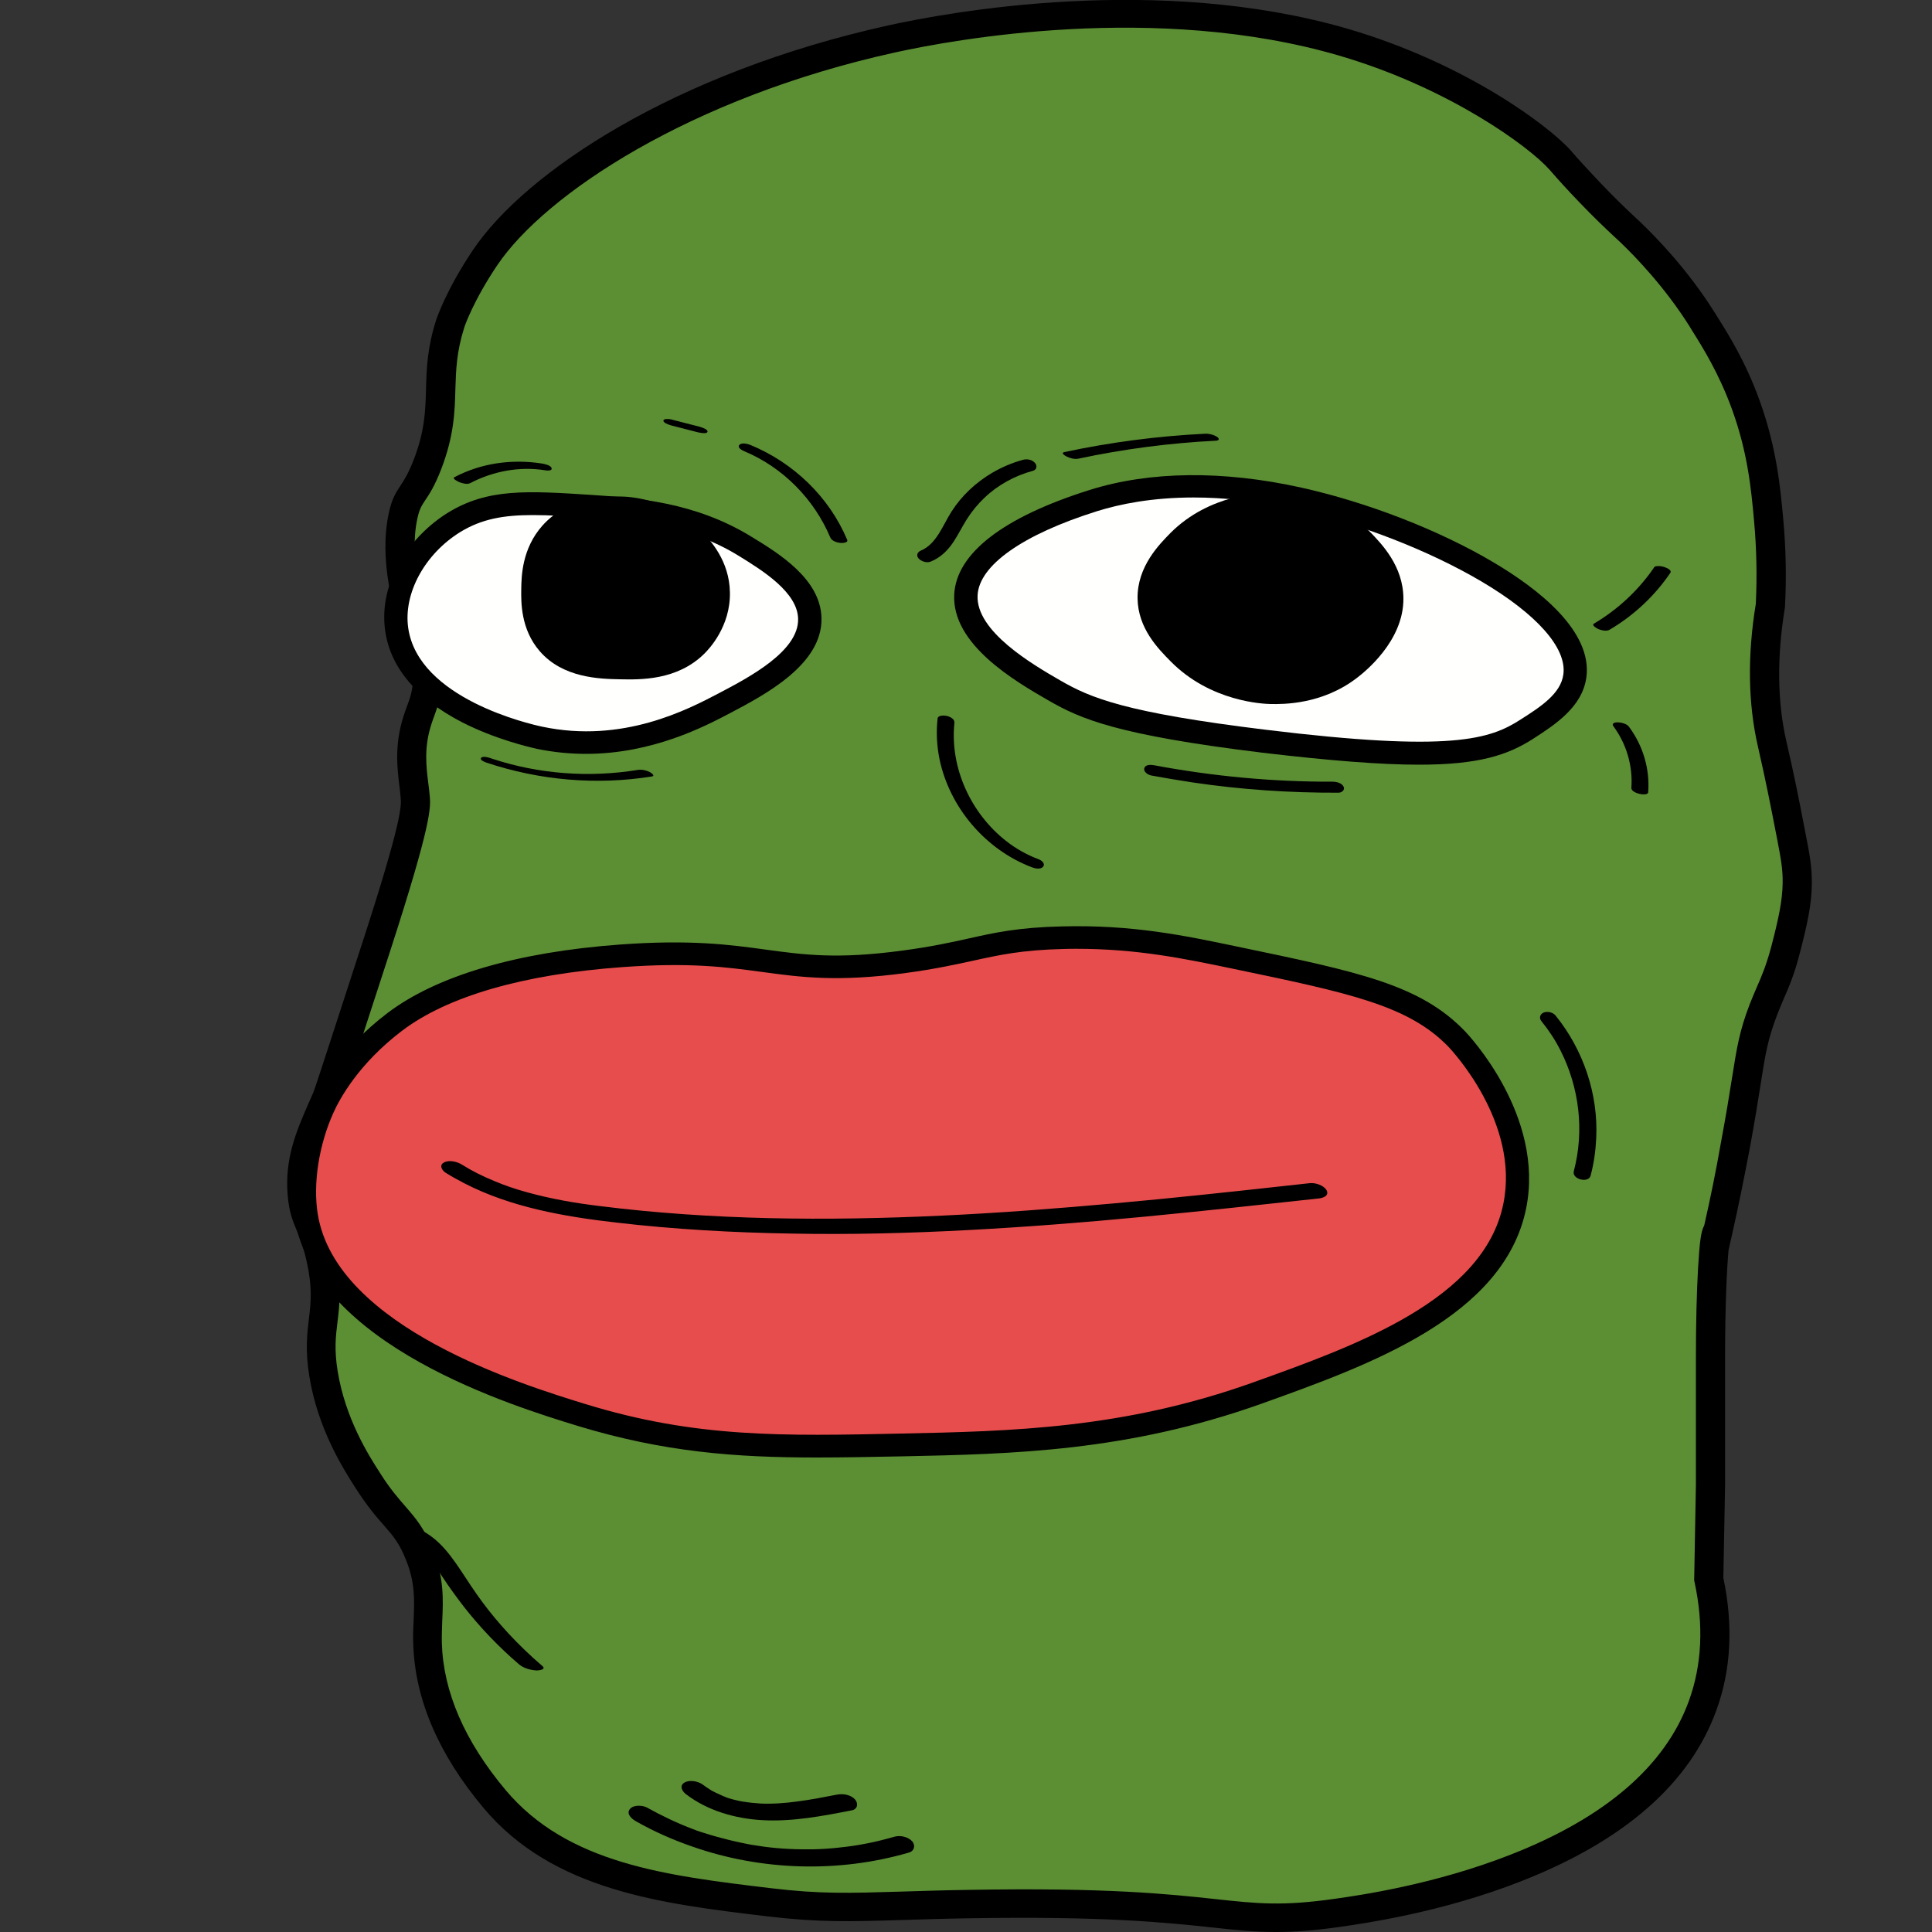 <?xml version="1.0" encoding="utf-8"?>
<!-- Generator: Adobe Illustrator 26.2.1, SVG Export Plug-In . SVG Version: 6.00 Build 0)  -->
<svg version="1.1" id="Layer_1" xmlns="http://www.w3.org/2000/svg" xmlns:xlink="http://www.w3.org/1999/xlink" x="0px" y="0px"
	 width="1000px" height="1000px" viewBox="0 0 1000 1000" enable-background="new 0 0 1000 1000" xml:space="preserve">
<rect x="0" y="0" width="1000" height="1000" fill="#333333" stroke="none"/>
<g>
	<path fill="#5C8E34" d="M695.2,22.1c60.9,17.8,102.6,50.2,112.4,61.3c0.7,0.8,6.5,7.5,14.9,16.2c10.1,10.6,17.2,17,21.5,21.1
		c5.8,5.5,22.7,22.2,36.9,44.8c5.6,8.9,15.1,23.4,22.7,44.4c8.3,23.1,10.2,42,11.8,59.5c1.7,18.3,1.5,33.6,0.9,44.4
		c-5.3,32.4-2.7,55.8,0.9,71.5c4.1,18.1,6.1,28.2,10,48.4c1.9,9.9,3,15.7,2.9,23.8c-0.1,9.4-2,18.9-6.1,34.8
		c-3.8,14.5-7.6,20.8-11.4,30.6c-7.6,20-6.5,27.3-14.6,70.6c-1.9,10-4.8,25.4-9.1,44.4c-1.8-1.3-3.6,27.5-3.6,63.9v66.6
		c-0.3,16.3-0.6,32.7-0.9,49c3.5,16.2,5.9,40.2-3.2,65.4c-30.7,84.8-164.1,103.7-189.2,107.3c-58.7,8.4-53.9-6.9-190.6-4.6
		c-52.2,0.9-67.6,3.4-103.6-0.9c-54.1-6.5-108.1-12.9-142.1-53.5c-7.4-8.9-33.4-40-34.6-80.4c-0.4-15.3,3-27.5-4-45.4
		c-7-17.9-13.7-18.2-27.1-39.1c-5.9-9.3-18.5-29.1-22.7-54.9c-4.3-26.6,4.8-31.6-1.5-59.9c-4-17.9-8.4-19.2-9.6-33.2
		c-1.6-19.2,5.4-32.6,12.8-49.8c1.1-2.5,9.2-27.6,25.5-77.8c20.9-64.3,20.7-72.4,20.2-77.8c-0.9-10.4-4.1-23.1,1.1-39.4
		c2.1-6.6,4.8-11.4,5.2-19.9c0.6-10.5-2.7-17.8-5.2-24.7c-2.1-5.7-13-35.6-7.4-61.2c2.7-12.6,6.2-9.9,12.8-27
		c11.5-30.2,2.5-43.9,11.7-72.7c0,0,4.6-14.2,18.1-34.3c24.8-36.7,99.6-88.7,210.6-113.1C482.2,15.8,593.7-7.6,695.2,22.1z"/>
	<path d="M660.5,1000c9.2,0,19.4-0.7,32.7-2.6c13.1-1.9,53-7.5,94.2-23.7c53.3-20.9,87.3-50.6,101-88.5c7.6-20.8,8.8-43.9,3.6-68.5
		l0.9-48.2l0-66.7c0-25.7,0.9-45.2,1.8-54.8l1.7-7.5c3.4-15,6.4-30,9.2-44.7c2.7-14.7,4.4-25.2,5.7-33.6c2.5-16,3.7-23.2,8.5-35.8
		c1.1-2.9,2.2-5.5,3.4-8.3c2.7-6.2,5.5-12.6,8.2-23.1c4.1-15.6,6.3-26,6.4-36.5c0.1-9-1.2-15.5-3.1-25.3
		c-3.9-20.2-5.9-30.4-10.1-48.6c-4.7-20.5-4.9-43.6-0.8-68.7l0.1-0.8c0.8-15,0.5-30.3-0.9-45.4c-1.5-16.4-3.4-36.9-12.2-61.3
		c-7.3-20.3-16.3-34.5-22.2-43.9l-1.2-1.9c-13.6-21.7-29.7-38.3-38-46.3c-0.8-0.8-1.8-1.7-2.9-2.7c-4.4-4.1-10.4-9.8-18.4-18.2
		c-5-5.3-10.2-10.9-14.5-15.8l-0.1-0.2c-11.4-13-54.7-45.6-115.9-63.5C599.2-13.7,490.9,6.3,460,13.1
		c-111,24.5-188.1,76-215.2,116.3c-13.9,20.7-18.8,35.5-19,36.1c-4.7,14.5-5,25.4-5.3,35.9c-0.3,11.1-0.6,21.6-6.3,36.4
		c-2.9,7.5-5,10.6-6.8,13.4c-2.3,3.5-4.6,6.8-6.2,14.6c-5.2,24.1,2.6,51.2,7.7,65.2c0.3,0.8,0.6,1.6,0.9,2.3
		c2.2,6,4.4,11.7,3.9,19.5c-0.3,5.2-1.5,8.6-3.1,12.9c-0.6,1.6-1.2,3.3-1.8,5.2c-4.7,14.8-3.2,26.8-2,36.5c0.2,2,0.5,3.9,0.6,5.7
		c0.3,3.8,1,10.8-19.9,75c-15.1,46.5-24.2,74.6-25.3,77.3c-0.8,1.8-1.5,3.5-2.3,5.2c-6.5,14.9-12.6,29-11,48
		c0.7,8.7,2.6,13.3,4.7,18.3c1.6,3.9,3.4,8.2,5.1,15.9c3.1,13.8,2.2,21.2,1.2,29.7c-0.9,7.6-2,16.3,0.2,29.8
		c4.4,27.3,17.5,47.8,23.8,57.7c6,9.4,10.8,15,14.7,19.4c4.9,5.6,8.2,9.4,11.7,18.4c4.6,11.6,4.2,20.4,3.8,30.5
		c-0.2,4-0.4,8.1-0.2,12.5c0.8,28.5,13,57.1,36.3,84.9c35.9,42.9,92.4,49.7,147,56.2c26.9,3.2,42.9,2.7,69.5,1.9
		c9.9-0.3,21.2-0.7,35.2-0.9c70.3-1.2,102.5,2.3,126.1,4.8C639.7,999,649.4,1000,660.5,1000z M882.1,634.3
		c-1.8,3.2-2.4,9.1-3.2,22.3c-0.7,12.4-1.1,28.5-1.1,45.2v66.6l-0.9,49.7l0.2,0.8c4.8,22.3,3.8,42.9-2.9,61.4
		c-12.2,33.7-43.3,60.5-92.4,79.7c-39.5,15.5-78.1,21-90.8,22.8c-27.3,3.9-40.2,2.5-61.6,0.2c-23.9-2.6-56.7-6.1-128-4.8
		c-14.1,0.2-25.4,0.6-35.4,0.9c-26.7,0.8-41.4,1.3-67.2-1.8c-54.1-6.5-105.1-12.6-137.2-50.9c-21.1-25.2-32.2-50.8-32.9-76
		c-0.1-3.9,0.1-7.8,0.2-11.5c0.5-10.8,1-21.9-4.7-36.4c-4.5-11.4-9-16.6-14.3-22.7c-3.7-4.3-8-9.1-13.4-17.7
		c-5.8-9-17.7-27.8-21.7-52.2c-1.9-11.5-1-18.4-0.1-25.8c1.1-9,2.2-18.3-1.4-34.5c-2-8.8-4.1-14-5.8-18.2c-1.9-4.6-3.1-7.6-3.6-14.1
		c-1.3-15.4,3.7-26.7,9.9-41.1c0.8-1.7,1.5-3.5,2.3-5.3c1.2-2.7,7.1-21,25.8-78.5c21.7-67,21.1-74.6,20.5-80.7
		c-0.2-2-0.4-4.1-0.7-6.2c-1.1-8.7-2.3-18.6,1.5-30.4c0.5-1.6,1-3,1.6-4.6c1.7-4.8,3.6-9.7,4-17.1c0.6-10.9-2.4-18.9-4.8-25.4
		c-0.3-0.7-0.6-1.5-0.8-2.2c-4.6-12.6-11.6-36.7-7.2-57.3c1.1-5.1,2.2-6.7,4.1-9.6c2.1-3.1,4.9-7.3,8.4-16.4
		c6.5-17.1,6.9-29.3,7.2-41.1c0.3-9.9,0.6-19.3,4.6-31.9c0-0.1,4.5-13.6,17.2-32.4c24.7-36.5,99.6-86.6,206-110
		c30-6.6,135-26,229.7,1.7l2.2-7l-2.2,7c57.4,16.8,98.8,47.6,108.8,59l0.1,0.1c4.4,5.1,9.7,10.9,14.9,16.3
		c8.3,8.7,14.5,14.5,19,18.7c1,1,2,1.8,2.8,2.6c7.8,7.5,22.9,23.1,35.7,43.4l1.2,2c5.6,8.9,14,22.3,20.8,41
		c8.2,22.7,9.9,41.3,11.4,57.7c1.3,14.3,1.6,28.7,0.9,43c-4.4,26.8-4,51.7,1.1,73.8c4.1,18,6.1,28.1,10,48.2
		c1.9,10,2.9,15.2,2.8,22.4c-0.1,9-2.1,18.5-5.9,33c-2.5,9.4-4.9,15.1-7.5,21c-1.2,2.8-2.4,5.6-3.7,8.9c-5.3,13.9-6.6,22.2-9.2,38.6
		c-1.3,8.3-3,18.7-5.7,33.2C888.2,606,885.3,620.2,882.1,634.3z"/>
</g>
<g>
	<path fill="#FFFFFD" d="M500,307.8c-1.2,22.3,29.6,40.1,45.7,49.4c17.7,10.3,37.5,17.6,108.5,26.3c94.6,11.6,117.8,5.7,136.2-6.2
		c10.8-6.9,23-14.9,24.7-27.6c4.7-35.7-78-77.3-142.8-91.8c-57.6-12.9-94.4-2.7-106.4,1C554.3,262.7,501.5,279.3,500,307.8z"/>
	<path d="M734.5,395.8c31,0,46-5,59.2-13.5c11.3-7.3,25.3-16.4,27.4-31.7c3.2-23.8-24.5-45.6-48.2-59.6c-28-16.6-65.1-31-99.3-38.6
		c-40.5-9-78.4-8.6-109.6,1.2c-44.8,14.1-69,32.8-70.1,54.1l0,0c-1.3,25.8,31.2,44.7,48.7,54.8c16.8,9.7,35.6,17.9,110.8,27.1
		C689.1,393.8,715,395.8,734.5,395.8z M617.8,257.5c15.3,0,33,1.7,53.2,6.2c32.9,7.3,68.7,21.3,95.7,37.2
		c28.8,17,44.3,34.5,42.5,48.1c-1.3,10.1-11.9,16.9-22.1,23.4c-15.8,10.2-35.6,17.1-132.1,5.3c-72.9-8.9-90.6-16.5-106.2-25.5
		c-14.2-8.2-43.8-25.4-42.8-44.1l0,0c0.8-15.5,23.3-31.4,61.8-43.5C579.6,260.9,596.3,257.5,617.8,257.5z"/>
</g>
<g>
	<path fill="#FFFFFD" d="M205.4,326c5.9,40.7,67,54.4,73.9,55.9c44.1,9.3,79.7-9.4,96-18c16.8-8.9,44.3-23.3,43.9-43.6
		c-0.3-17-19.9-29.1-33.3-37.4c-27.6-17.1-56.4-19.3-79.6-20.8c-32.7-2.1-52.3-3.4-71.3,8.3C216.3,282,202.2,304,205.4,326z"/>
	<path d="M303.3,390.2c34.5,0,61.7-14.3,74.8-21.2c17.8-9.4,47.5-25,47.1-48.9c-0.3-20.2-21.8-33.5-36.1-42.2
		c-29.5-18.2-60.1-20.2-82.4-21.7c-33.9-2.2-54.3-3.5-74.9,9.2c-18.9,11.7-36.2,35.2-32.4,61.3c2.7,18.8,16.4,35.1,39.7,47.1
		c17,8.7,34,12.7,38.8,13.8C286.7,389.4,295.2,390.2,303.3,390.2z M275.8,266.6c8.6,0,18.4,0.6,30.2,1.4c21,1.4,49.8,3.2,76.7,19.9
		c12,7.4,30.2,18.7,30.4,32.5c0.3,16.7-25.4,30.2-40.8,38.3c-16.2,8.5-49.9,26.3-91.8,17.4c-6.5-1.4-63.9-14.5-69.2-51v0
		c-2.6-17.9,8.5-38.3,26.9-49.7C249.3,268.6,260.6,266.6,275.8,266.6z"/>
</g>
<g>
	<path fill="#E84D4D" d="M158.5,629.6c10.3,62.1,109.6,92.7,142.5,102.8c58.1,17.9,104.1,16.9,165.9,15.6c60.6-1.3,116.9-2.9,184-27
		c54.8-19.6,122.2-43.8,133-96.5c9.1-44.7-27.6-84.1-30-86.5c-21.9-22.8-52.9-29.3-114.7-42.2c-28.8-6-54.6-11.2-89.4-10.4
		c-36.5,0.9-45.3,7.5-81.9,12.5c-67.1,9-72.2-8.6-146.8-3.1c-77,5.7-107.7,27.2-117,34.3c-25.5,19.3-35.3,40.2-37.2,44.6
		C158.3,592.9,156,614,158.5,629.6z"/>
	<path d="M422.8,754.4c14,0,28.6-0.3,44.3-0.6c57.3-1.2,116.5-2.5,186-27.3c55.8-20,125.3-44.9,136.8-100.9
		c9.8-48-29.8-89.9-31.5-91.7c-23.2-24.2-54.8-30.8-117.8-43.9c-28.1-5.9-54.5-11.4-90.8-10.5c-22.6,0.5-34.9,3.2-49.1,6.4
		c-9,2-19.2,4.2-33.5,6.1c-33.9,4.6-51.1,2.2-71-0.5c-18.2-2.5-38.8-5.3-75.4-2.6c-53.3,3.9-94.9,16.2-120.3,35.5
		c-24.6,18.7-35.5,39-39.1,46.9c-8.6,19.1-11.9,41.3-8.9,59.4h0c10.9,65.7,113.1,97.1,146.7,107.4
		C343.7,751.6,380.5,754.4,422.8,754.4z M557.3,491.1c31.2,0,55.4,5,80.8,10.3c60.5,12.6,90.9,19,111.6,40.4
		c1.5,1.6,37.1,39.2,28.4,81.4C768,672.7,702,696.4,649,715.4c-67.5,24.2-125.8,25.4-182.1,26.6c-62,1.3-106.8,2.3-164-15.3
		c-31.8-9.8-128.7-39.5-138.4-98.1l0,0c-2.6-15.7,0.5-35.9,8.1-52.7c3.2-7.1,13-25.3,35.4-42.3c23.5-17.9,62.9-29.3,113.8-33
		c35.3-2.6,54.3,0,72.8,2.5c19.9,2.7,38.8,5.3,74.4,0.5c14.8-2,25.3-4.3,34.5-6.3c13.6-3,25.4-5.6,46.8-6.1
		C552.6,491.1,554.9,491.1,557.3,491.1z"/>
</g>
<g>
	<path d="M805.2,525.7c14.4,17.8,22.1,40.7,21,63.4c-0.3,6.5-1.2,13-2.9,19.4c-1.1,4.1-9.8,1.9-8.7-2.3c5.5-20.8,2.9-43.2-6.9-62.5
		c-2.7-5.4-6.1-10.5-9.9-15.2c-1.3-1.6-0.7-3.6,1.2-4.4C801.1,523.3,803.9,524,805.2,525.7L805.2,525.7z"/>
</g>
<g>
	<path d="M844.4,407.8c0.8-11.3-2.5-22.7-9.3-31.9c-1.2-1.6,1-2.1,2.2-2c1.8,0,4.7,0.7,5.8,2.2c7.3,9.8,10.9,21.8,10,34
		C852.9,412.4,844.2,410.7,844.4,407.8L844.4,407.8z"/>
</g>
<g>
	<path d="M864.5,296.6c-8.1,11.9-18.8,21.9-31.3,29.3c-1.6,1-4,0.4-5.7-0.2c-0.5-0.2-4-2-2.5-2.9c12.5-7.4,23.2-17.4,31.3-29.3
		c0.3-0.5,1.8-0.5,2.3-0.5c1.1,0,2.4,0.3,3.4,0.7C863.1,294.1,865.5,295.2,864.5,296.6L864.5,296.6z"/>
</g>
<g>
	<path d="M494,374.2c-2.4,23,8.4,46.8,26.9,61.2c5.1,4,10.7,7.1,16.8,9.4c1.4,0.5,3.5,2.2,2.2,3.8c-1.3,1.6-4.3,0.9-5.8,0.3
		c-24.2-9.2-42.6-31.1-47.8-55.9c-1.4-6.9-1.8-14.1-1-21.1c0.2-1.9,3.8-1.6,5-1.3C492,371.1,494.2,372.2,494,374.2L494,374.2z"/>
</g>
<g>
	<path d="M534.6,243.7c-9.3,2.5-18.1,7.3-25,13.9c-3.5,3.3-6.6,7.1-9.2,11.2c-2.4,3.8-4.4,7.9-6.9,11.7c-3,4.5-6.7,8.1-11.8,10.2
		c-2,0.8-4.8-0.1-6.2-1.6c-1.4-1.6-0.7-3.3,1.1-4.1c8.2-3.4,11.5-13.4,15.9-20.2c5.2-8.2,12.6-15.1,21.1-20.1
		c5-2.9,10.3-5.2,15.9-6.7c2.1-0.6,4.7-0.1,6.2,1.6C537,241.1,536.6,243.2,534.6,243.7L534.6,243.7z"/>
</g>
<g>
	<path d="M429.8,278.3c-8.3-19.8-24.5-36.4-44.7-44.8c-1.1-0.5-3.6-1.8-2.4-3.2c1.1-1.4,4.5-0.5,5.7,0c22.5,9.3,40.8,27,50.1,49.1
		c0.7,1.7-2.9,1.7-3.7,1.6C433.1,280.8,430.6,280,429.8,278.3L429.8,278.3z"/>
</g>
<g>
	<path d="M682.8,620.3c-30.3,3.3-60.6,6.6-90.9,9.5c-30.3,2.9-60.7,5.3-91.1,6.9c-30.3,1.6-60.7,2.4-91.1,1.8
		c-30.3-0.5-60.7-2.2-90.8-5.7c-26.9-3.1-54.5-7.9-78.7-20.4c-3.2-1.7-6.4-3.4-9.4-5.3c-2-1.2-3.7-4-1-5.4c2.7-1.5,6.9-0.4,9.3,1.1
		c5.4,3.4,10.5,5.9,16.5,8.4c6.2,2.6,11,4.2,17.5,6c12.8,3.5,24.5,5.5,37.7,7.1c28.8,3.6,57.9,5.5,87,6.2
		c29.9,0.7,59.9,0.1,89.8-1.3c30-1.4,59.9-3.7,89.8-6.4c29.9-2.7,59.8-5.9,89.6-9.2c3.7-0.4,7.3-0.8,11-1.2c2.9-0.3,7.1,1.1,8.6,3.6
		C688.1,618.8,685.1,620,682.8,620.3L682.8,620.3z"/>
</g>
<g>
	<path d="M470.4,958.9c-36.4,10.6-76.3,9.4-112-3.1c-10.1-3.5-19.9-7.8-29.2-13.1c-2.1-1.2-5.2-3.7-3.2-6.3c1.8-2.3,6.5-2.1,8.9-0.8
		c7.7,4.3,15.7,8.1,23.9,11.2c0.6,0.2,1.2,0.4,1.8,0.7c1.3,0.5,0.3,0.1,0.1,0c1.1,0.4,2.2,0.8,3.3,1.1c2.1,0.7,4.2,1.3,6.3,1.9
		c4.3,1.2,8.6,2.3,12.9,3.2c1.1,0.2,2.3,0.5,3.4,0.7c0.5,0.1,1,0.2,1.6,0.3c2,0.4-0.8-0.1,0.4,0.1c2.2,0.3,4.4,0.7,6.6,1
		c4.4,0.6,8.8,1,13.2,1.2c2.2,0.1,4.4,0.2,6.6,0.2c0.5,0,1.1,0,1.6,0c-0.1,0,1.9,0,1.1,0c-0.9,0,1.2,0,1.1,0c0.7,0,1.5,0,2.2,0
		c4.4-0.1,8.9-0.4,13.3-0.9c4.9-0.5,9.8-1.2,14.7-2.2c3.8-0.7,9.3-2.1,13.9-3.4c3.1-0.9,7.1,0,9.3,2.4
		C473.9,955.2,473.3,958.1,470.4,958.9L470.4,958.9z"/>
</g>
<g>
	<path d="M441,937c-15.4,3-30.9,6-46.6,5.1c-13.9-0.8-28.2-4.9-39.3-13.4c-2-1.5-3.6-4.3-0.9-6c2.6-1.6,7-0.8,9.4,0.9
		c1.2,0.9,2.5,1.8,3.8,2.6c0.6,0.4,1.2,0.8,1.8,1.1c-1.1-0.6,1.1,0.5,1.3,0.6c1.3,0.6,2.6,1.2,3.9,1.8c0.6,0.2,1.2,0.4,1.7,0.7
		c-1.4-0.5,1,0.3,1.2,0.4c1.4,0.4,2.8,0.8,4.2,1.1c0.8,0.2,1.6,0.4,2.4,0.5c0.3,0.1,2.1,0.4,0.7,0.1c3,0.5,6,0.8,9,1
		c6,0.3,12.9-0.2,19.4-1.1c6.9-0.9,13.4-2.2,20.2-3.5c3.2-0.6,7,0,9.3,2.4C444.3,933.3,444,936.4,441,937L441,937z"/>
</g>
<g>
	<path d="M208.8,788.3c7,2,13.2,5.3,18.4,10.3c4.4,4.2,7.9,9.2,11.2,14.1c3.6,5.5,7.2,11,11.1,16.3c4.2,5.7,8.8,11.2,13.7,16.5
		c5.5,5.9,11.4,11.6,17.5,16.8c2.3,1.9-2,2.4-3.2,2.3c-3-0.2-6.4-1.1-8.8-3.1c-10.4-8.9-19.9-18.8-28.4-29.6
		c-4.1-5.3-8-10.7-11.7-16.3c-3-4.7-6-9.4-9.6-13.7c-2-2.4-4.2-4.7-6.7-6.6c-0.1-0.1-1-0.7-1.4-1c-0.2-0.1-0.4-0.3-0.7-0.4
		c0,0-1.5-0.8-0.6-0.4c-0.6-0.3-1.3-0.6-1.9-0.9c1.1,0.5,0.3,0.1,0,0c-1.4-0.5,1.2,0.3-0.3-0.1c-1.4-0.4-6.4-1.7-6-3.9
		C202.1,786.7,207.8,788,208.8,788.3L208.8,788.3z"/>
</g>
<g>
	<path d="M692.8,410.3c-25.2,0.1-50.4-1.6-75.4-5.3c-7.2-1.1-14.4-2.3-21.5-3.6c-1.6-0.3-4.2-1.9-3.6-3.8c0.6-2,3.5-1.8,5.1-1.5
		c30.4,5.7,61.4,8.6,92.3,8.5c2,0,4.7,0.6,5.7,2.5C696.3,408.8,694.6,410.3,692.8,410.3L692.8,410.3z"/>
</g>
<g>
	<path d="M337.4,401.9c-28.7,4.6-58.2,2-85.7-7.2c-0.8-0.3-3.6-1.3-2.6-2.5c1-1.1,4.7,0.1,5.6,0.5c24.2,8,50.3,9.9,75.5,5.8
		c2-0.3,4.3,0.2,6.1,1.1C336.9,399.9,339.4,401.6,337.4,401.9L337.4,401.9z"/>
</g>
<g>
	<path d="M361.4,223.8c-4.7-1.2-9.3-2.4-14-3.6c-1-0.3-2.1-0.7-3-1.2c-0.3-0.2-1.2-0.8-1-1.4c0.2-0.6,1.1-0.7,1.6-0.7
		c1.1-0.1,2.2,0.1,3.2,0.4c4.7,1.2,9.3,2.4,14,3.6c1,0.3,2.1,0.7,3,1.2c0.3,0.2,1.2,0.8,1,1.4c-0.2,0.6-1.1,0.7-1.6,0.7
		C363.5,224.2,362.4,224,361.4,223.8L361.4,223.8z"/>
</g>
<g>
	<path d="M550.9,234c23.9-5.1,48.3-8.3,72.8-9.5c2.1-0.1,4.5,0.5,6.2,1.6c1.4,0.9,1.2,1.9-0.5,2c-24,1.2-47.8,4.3-71.2,9.3
		c-2,0.4-4.3-0.2-6.1-1.1C551.2,235.9,548.9,234.4,550.9,234L550.9,234z"/>
</g>
<g>
	<path d="M282,243.4c-13.1-2.1-26.8,0.5-38.5,6.6c-1.6,0.9-4,0.2-5.7-0.4c-0.4-0.2-4-1.8-2.6-2.6c13.8-7.3,29.7-9.5,45.2-7.1
		c1.3,0.2,4.7,0.9,5.1,2.4C285.9,244,282.7,243.5,282,243.4L282,243.4z"/>
</g>
<path d="M588.8,309.7c0.2,15.5,10.6,26,17.1,32.6c20.7,21,48,22,51.7,22.1c6.4,0.1,26.9,0.4,45.1-13.8c3.2-2.5,23.9-18.6,23.7-40.9
	c-0.1-16.8-11.4-28.2-16.5-33.6c-20-20.6-47.3-21.1-52.3-21.1c-4.2,0-31.4,0.5-51.7,20.8C600.1,281.7,588.6,293.2,588.8,309.7z"/>
<path d="M269.8,304.9c-0.1,6.8-0.3,20.8,9.6,32.2c12,13.8,30.8,14.3,41.5,14.5c10.4,0.2,29.7,0.7,43.8-13.4c2-2,13.5-13.8,13.1-31.7
	c-0.3-16.2-10.1-26.7-14.1-31c-16.5-17.7-39-18.5-42.4-18.5c-5.7-0.1-26.6-0.5-40.5,15C270.1,284,269.9,298.4,269.8,304.9z"/>
</svg>
